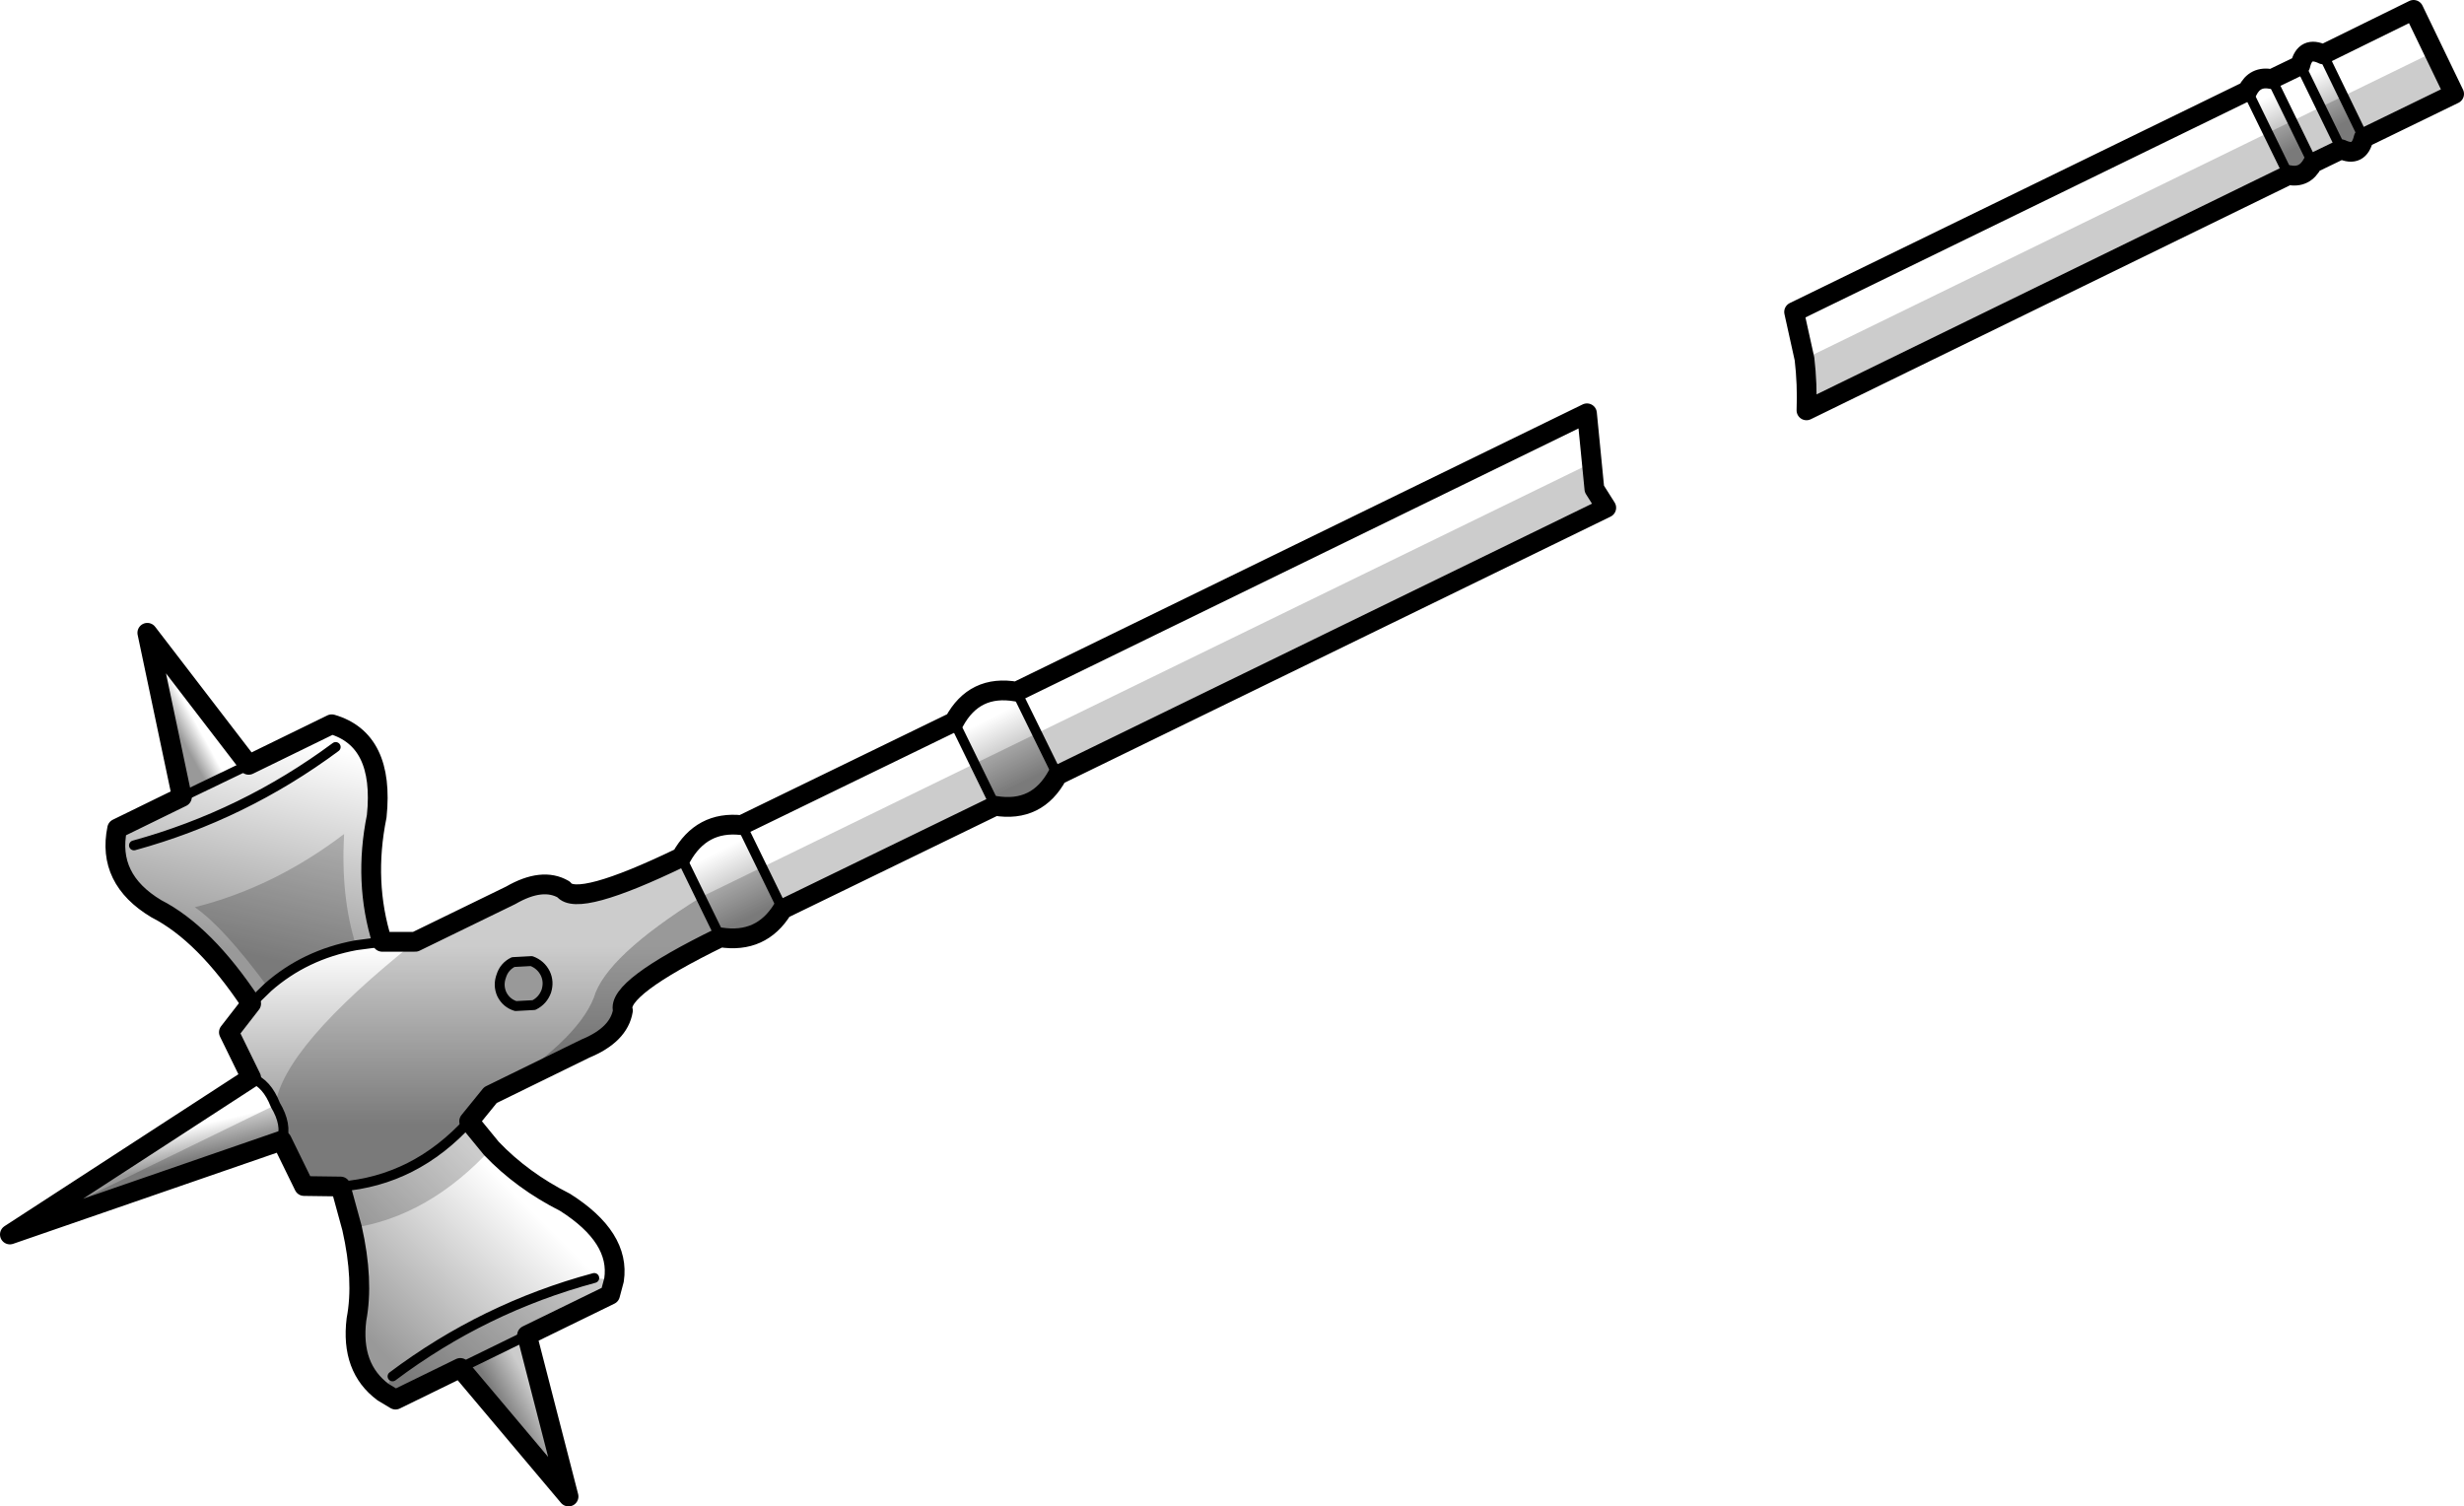 <?xml version="1.0" encoding="UTF-8" standalone="no"?>
<svg xmlns:xlink="http://www.w3.org/1999/xlink" height="152.35px" width="249.2px" xmlns="http://www.w3.org/2000/svg">
  <g transform="matrix(1.0, 0.0, 0.0, 1.0, 137.3, 40.6)">
    <path d="M-82.15 57.85 Q-81.75 58.7 -82.05 59.65 -82.4 60.6 -83.3 61.05 L-85.15 61.15 Q-86.1 60.85 -86.55 59.95 -86.95 59.05 -86.6 58.1 -86.3 57.15 -85.4 56.7 L-83.55 56.6 Q-82.6 56.95 -82.15 57.85 M-74.3 61.6 Q-74.7 64.05 -78.1 65.45 L-87.7 70.15 Q-79.0 64.75 -77.25 60.3 -76.05 56.15 -66.45 50.15 L-64.45 54.2 Q-75.0 59.35 -74.3 61.6" fill="#000000" fill-opacity="0.4" fill-rule="evenodd" stroke="none"/>
    <path d="M101.75 -26.65 Q101.3 -24.65 99.5 -25.5 L96.6 -24.1 Q95.8 -22.55 94.15 -22.9 L45.4 0.9 Q45.5 -1.75 45.2 -4.3 L108.85 -35.35 110.9 -31.1 101.75 -26.65 M23.95 8.85 L25.15 10.75 -30.35 37.8 Q-32.4 41.6 -36.65 40.9 L-58.15 51.35 Q-60.3 54.85 -64.45 54.2 L-66.45 50.15 Q-76.05 56.15 -77.25 60.3 -79.0 64.75 -87.7 70.15 L-89.85 72.8 -87.6 75.55 Q-93.95 82.45 -101.7 83.6 L-102.85 79.4 -106.55 79.35 -108.8 74.75 -136.3 84.25 -109.45 71.15 Q-108.6 65.25 -95.3 54.65 L-85.65 49.95 Q-82.45 48.1 -80.3 49.35 -78.95 51.2 -68.4 46.1 L-66.45 50.15 23.7 6.2 23.95 8.85 M-75.6 90.35 L-84.0 94.45 -79.8 110.75 -90.75 97.75 -97.3 100.95 -98.55 100.2 -97.6 98.6 Q-88.35 91.65 -77.2 88.65 L-75.2 88.85 -75.6 90.35 M-83.3 61.05 Q-82.4 60.6 -82.05 59.65 -81.75 58.7 -82.15 57.85 -82.6 56.95 -83.55 56.6 L-85.4 56.7 Q-86.3 57.15 -86.6 58.1 -86.95 59.05 -86.55 59.95 -86.1 60.85 -85.15 61.15 L-83.3 61.05 M-101.3 55.0 Q-106.45 55.95 -110.2 59.25 -114.7 53.15 -117.6 51.15 -109.6 49.15 -102.5 43.75 -102.85 50.15 -101.3 55.0" fill="#000000" fill-opacity="0.2" fill-rule="evenodd" stroke="none"/>
    <path d="M95.35 -34.0 Q95.8 -36.0 97.65 -35.1 L101.75 -26.65 Q101.3 -24.65 99.5 -25.5 L95.35 -34.0" fill="url(#gradient0)" fill-rule="evenodd" stroke="none"/>
    <path d="M94.15 -22.9 L90.0 -31.4 Q90.75 -32.95 92.45 -32.6 L96.6 -24.1 Q95.8 -22.55 94.15 -22.9" fill="url(#gradient1)" fill-rule="evenodd" stroke="none"/>
    <path d="M-30.35 37.8 Q-32.4 41.6 -36.65 40.9 L-40.8 32.4 Q-38.75 28.6 -34.5 29.35 L-30.35 37.8" fill="url(#gradient2)" fill-rule="evenodd" stroke="none"/>
    <path d="M-58.15 51.35 Q-60.3 54.85 -64.45 54.2 L-68.4 46.1 Q-66.35 42.4 -62.3 42.85 L-58.15 51.35" fill="url(#gradient3)" fill-rule="evenodd" stroke="none"/>
    <path d="M-64.45 54.2 Q-75.0 59.35 -74.3 61.6 -74.7 64.05 -78.1 65.45 L-87.7 70.15 -89.85 72.8 Q-95.3 78.8 -102.85 79.4 L-106.55 79.35 -108.8 74.75 Q-108.25 73.15 -109.45 71.15 -110.3 68.95 -111.9 68.4 L-114.15 63.8 -111.9 60.9 -110.2 59.25 Q-106.45 55.95 -101.3 55.0 L-98.65 54.65 -95.3 54.65 -85.65 49.95 Q-82.45 48.1 -80.3 49.35 -78.95 51.2 -68.4 46.1 L-64.45 54.2 M-85.15 61.15 L-83.3 61.05 Q-82.4 60.6 -82.05 59.65 -81.75 58.7 -82.15 57.85 -82.6 56.95 -83.55 56.6 L-85.4 56.7 Q-86.3 57.15 -86.6 58.1 -86.95 59.05 -86.55 59.95 -86.1 60.85 -85.15 61.15" fill="url(#gradient4)" fill-rule="evenodd" stroke="none"/>
    <path d="M-111.9 60.9 Q-116.6 53.8 -121.5 51.3 -126.5 48.3 -125.45 43.2 L-118.9 40.0 -112.15 36.75 -103.75 32.65 Q-98.4 34.2 -99.2 41.95 -100.55 48.6 -98.65 54.65 L-101.3 55.0 Q-106.45 55.95 -110.2 59.25 L-111.9 60.9 M-103.35 34.95 Q-112.65 41.85 -123.75 44.9 -112.65 41.85 -103.35 34.95" fill="url(#gradient5)" fill-rule="evenodd" stroke="none"/>
    <path d="M-118.9 40.0 L-122.4 23.4 -112.15 36.75 -118.9 40.0" fill="url(#gradient6)" fill-rule="evenodd" stroke="none"/>
    <path d="M-108.8 74.75 L-136.3 84.25 -111.9 68.4 Q-110.3 68.95 -109.45 71.15 -108.25 73.15 -108.8 74.75" fill="url(#gradient7)" fill-rule="evenodd" stroke="none"/>
    <path d="M-89.85 72.8 L-87.6 75.55 Q-84.5 78.8 -80.15 81.0 -74.55 84.55 -75.2 88.85 L-75.6 90.35 -84.0 94.45 -90.75 97.75 -97.3 100.95 -98.55 100.2 Q-101.85 97.75 -101.25 92.85 -100.5 88.9 -101.7 83.6 L-102.85 79.4 Q-95.3 78.8 -89.85 72.8 M-77.2 88.65 Q-88.35 91.65 -97.6 98.6 -88.35 91.65 -77.2 88.65" fill="url(#gradient8)" fill-rule="evenodd" stroke="none"/>
    <path d="M-84.0 94.45 L-79.8 110.75 -90.75 97.75 -84.0 94.45" fill="url(#gradient9)" fill-rule="evenodd" stroke="none"/>
    <path d="M90.0 -31.4 L44.15 -9.05 45.2 -4.3 Q45.5 -1.75 45.4 0.9 L94.15 -22.9 Q95.8 -22.55 96.6 -24.1 L99.5 -25.5 Q101.3 -24.65 101.75 -26.65 L110.9 -31.1 106.8 -39.6 97.65 -35.1 Q95.8 -36.0 95.35 -34.0 L92.45 -32.6 Q90.75 -32.95 90.0 -31.4 M-34.5 29.35 L23.2 1.2 23.95 8.85 25.15 10.75 -30.35 37.8 Q-32.4 41.6 -36.65 40.9 L-58.15 51.35 Q-60.3 54.85 -64.45 54.2 -75.0 59.35 -74.3 61.6 -74.7 64.05 -78.1 65.45 L-87.7 70.15 -89.85 72.8 -87.6 75.55 Q-84.5 78.8 -80.15 81.0 -74.55 84.55 -75.2 88.85 L-75.6 90.35 -84.0 94.45 -79.8 110.75 -90.75 97.75 -97.3 100.95 -98.55 100.2 Q-101.85 97.75 -101.25 92.85 -100.5 88.9 -101.7 83.6 L-102.85 79.4 -106.55 79.35 -108.8 74.75 -136.3 84.25 -111.9 68.4 -114.15 63.8 -111.9 60.9 Q-116.6 53.8 -121.5 51.3 -126.5 48.3 -125.45 43.2 L-118.9 40.0 -122.4 23.4 -112.15 36.75 -103.75 32.65 Q-98.4 34.2 -99.2 41.95 -100.55 48.6 -98.65 54.65 L-95.3 54.65 -85.65 49.95 Q-82.45 48.1 -80.3 49.35 -78.95 51.2 -68.4 46.1 -66.35 42.4 -62.3 42.85 L-40.8 32.4 Q-38.75 28.6 -34.5 29.35" fill="none" stroke="#000000" stroke-linecap="round" stroke-linejoin="round" stroke-width="2.0"/>
    <path d="M94.15 -22.9 L90.0 -31.4 M95.35 -34.0 L99.5 -25.5 M97.65 -35.1 L101.75 -26.65 M96.6 -24.1 L92.45 -32.6 M-34.5 29.35 L-30.35 37.8 M-64.45 54.2 L-68.4 46.1 M-58.15 51.35 L-62.3 42.85 M-36.65 40.9 L-40.8 32.4 M-118.9 40.0 L-112.15 36.75 M-85.15 61.15 L-83.3 61.05 Q-82.4 60.6 -82.05 59.65 -81.75 58.7 -82.15 57.85 -82.6 56.95 -83.55 56.6 L-85.4 56.7 Q-86.3 57.15 -86.6 58.1 -86.95 59.05 -86.55 59.95 -86.1 60.85 -85.15 61.15 M-111.9 68.4 Q-110.3 68.95 -109.45 71.15 -108.25 73.15 -108.8 74.75 M-111.9 60.9 L-110.2 59.25 Q-106.45 55.95 -101.3 55.0 L-98.65 54.65 M-84.0 94.45 L-90.75 97.75 M-102.85 79.4 Q-95.3 78.8 -89.85 72.8 M-123.75 44.9 Q-112.65 41.85 -103.35 34.95 M-97.6 98.6 Q-88.35 91.65 -77.2 88.65" fill="none" stroke="#000000" stroke-linecap="round" stroke-linejoin="round" stroke-width="1.0"/>
  </g>
  <defs>
    <linearGradient gradientTransform="matrix(0.002, 0.003, -0.002, 0.001, 98.35, -30.75)" gradientUnits="userSpaceOnUse" id="gradient0" spreadMethod="pad" x1="-819.2" x2="819.2">
      <stop offset="0.0" stop-color="#000000" stop-opacity="0.0"/>
      <stop offset="1.0" stop-color="#000000" stop-opacity="0.4"/>
    </linearGradient>
    <linearGradient gradientTransform="matrix(0.002, 0.003, -0.002, 0.001, 93.15, -28.05)" gradientUnits="userSpaceOnUse" id="gradient1" spreadMethod="pad" x1="-819.2" x2="819.2">
      <stop offset="0.0" stop-color="#000000" stop-opacity="0.0"/>
      <stop offset="1.0" stop-color="#000000" stop-opacity="0.4"/>
    </linearGradient>
    <linearGradient gradientTransform="matrix(0.002, 0.004, -0.004, 0.002, -35.45, 35.25)" gradientUnits="userSpaceOnUse" id="gradient2" spreadMethod="pad" x1="-819.2" x2="819.2">
      <stop offset="0.0" stop-color="#000000" stop-opacity="0.0"/>
      <stop offset="1.0" stop-color="#000000" stop-opacity="0.4"/>
    </linearGradient>
    <linearGradient gradientTransform="matrix(0.002, 0.004, -0.004, 0.002, -63.2, 48.85)" gradientUnits="userSpaceOnUse" id="gradient3" spreadMethod="pad" x1="-819.2" x2="819.2">
      <stop offset="0.0" stop-color="#000000" stop-opacity="0.0"/>
      <stop offset="1.0" stop-color="#000000" stop-opacity="0.4"/>
    </linearGradient>
    <linearGradient gradientTransform="matrix(0.0, 0.011, -0.03, 0.0, -89.3, 64.1)" gradientUnits="userSpaceOnUse" id="gradient4" spreadMethod="pad" x1="-819.2" x2="819.2">
      <stop offset="0.0" stop-color="#000000" stop-opacity="0.0"/>
      <stop offset="1.0" stop-color="#000000" stop-opacity="0.4"/>
    </linearGradient>
    <linearGradient gradientTransform="matrix(-0.004, 0.013, -0.017, -0.004, -110.95, 44.75)" gradientUnits="userSpaceOnUse" id="gradient5" spreadMethod="pad" x1="-819.2" x2="819.2">
      <stop offset="0.0" stop-color="#000000" stop-opacity="0.0"/>
      <stop offset="1.0" stop-color="#000000" stop-opacity="0.4"/>
    </linearGradient>
    <linearGradient gradientTransform="matrix(-0.001, 8.0E-4, -0.005, -0.009, -119.35, 31.25)" gradientUnits="userSpaceOnUse" id="gradient6" spreadMethod="pad" x1="-819.2" x2="819.2">
      <stop offset="0.0" stop-color="#000000" stop-opacity="0.0"/>
      <stop offset="1.0" stop-color="#000000" stop-opacity="0.4"/>
    </linearGradient>
    <linearGradient gradientTransform="matrix(5.0E-4, 0.002, -0.018, 0.004, -123.15, 76.2)" gradientUnits="userSpaceOnUse" id="gradient7" spreadMethod="pad" x1="-819.2" x2="819.2">
      <stop offset="0.0" stop-color="#000000" stop-opacity="0.0"/>
      <stop offset="1.0" stop-color="#000000" stop-opacity="0.4"/>
    </linearGradient>
    <linearGradient gradientTransform="matrix(-0.009, 0.009, -0.012, -0.012, -92.15, 87.85)" gradientUnits="userSpaceOnUse" id="gradient8" spreadMethod="pad" x1="-819.2" x2="819.2">
      <stop offset="0.0" stop-color="#000000" stop-opacity="0.0"/>
      <stop offset="1.0" stop-color="#000000" stop-opacity="0.4"/>
    </linearGradient>
    <linearGradient gradientTransform="matrix(-0.002, 0.001, -0.005, -0.009, -83.65, 103.25)" gradientUnits="userSpaceOnUse" id="gradient9" spreadMethod="pad" x1="-819.2" x2="819.2">
      <stop offset="0.0" stop-color="#000000" stop-opacity="0.0"/>
      <stop offset="1.0" stop-color="#000000" stop-opacity="0.4"/>
    </linearGradient>
  </defs>
</svg>
